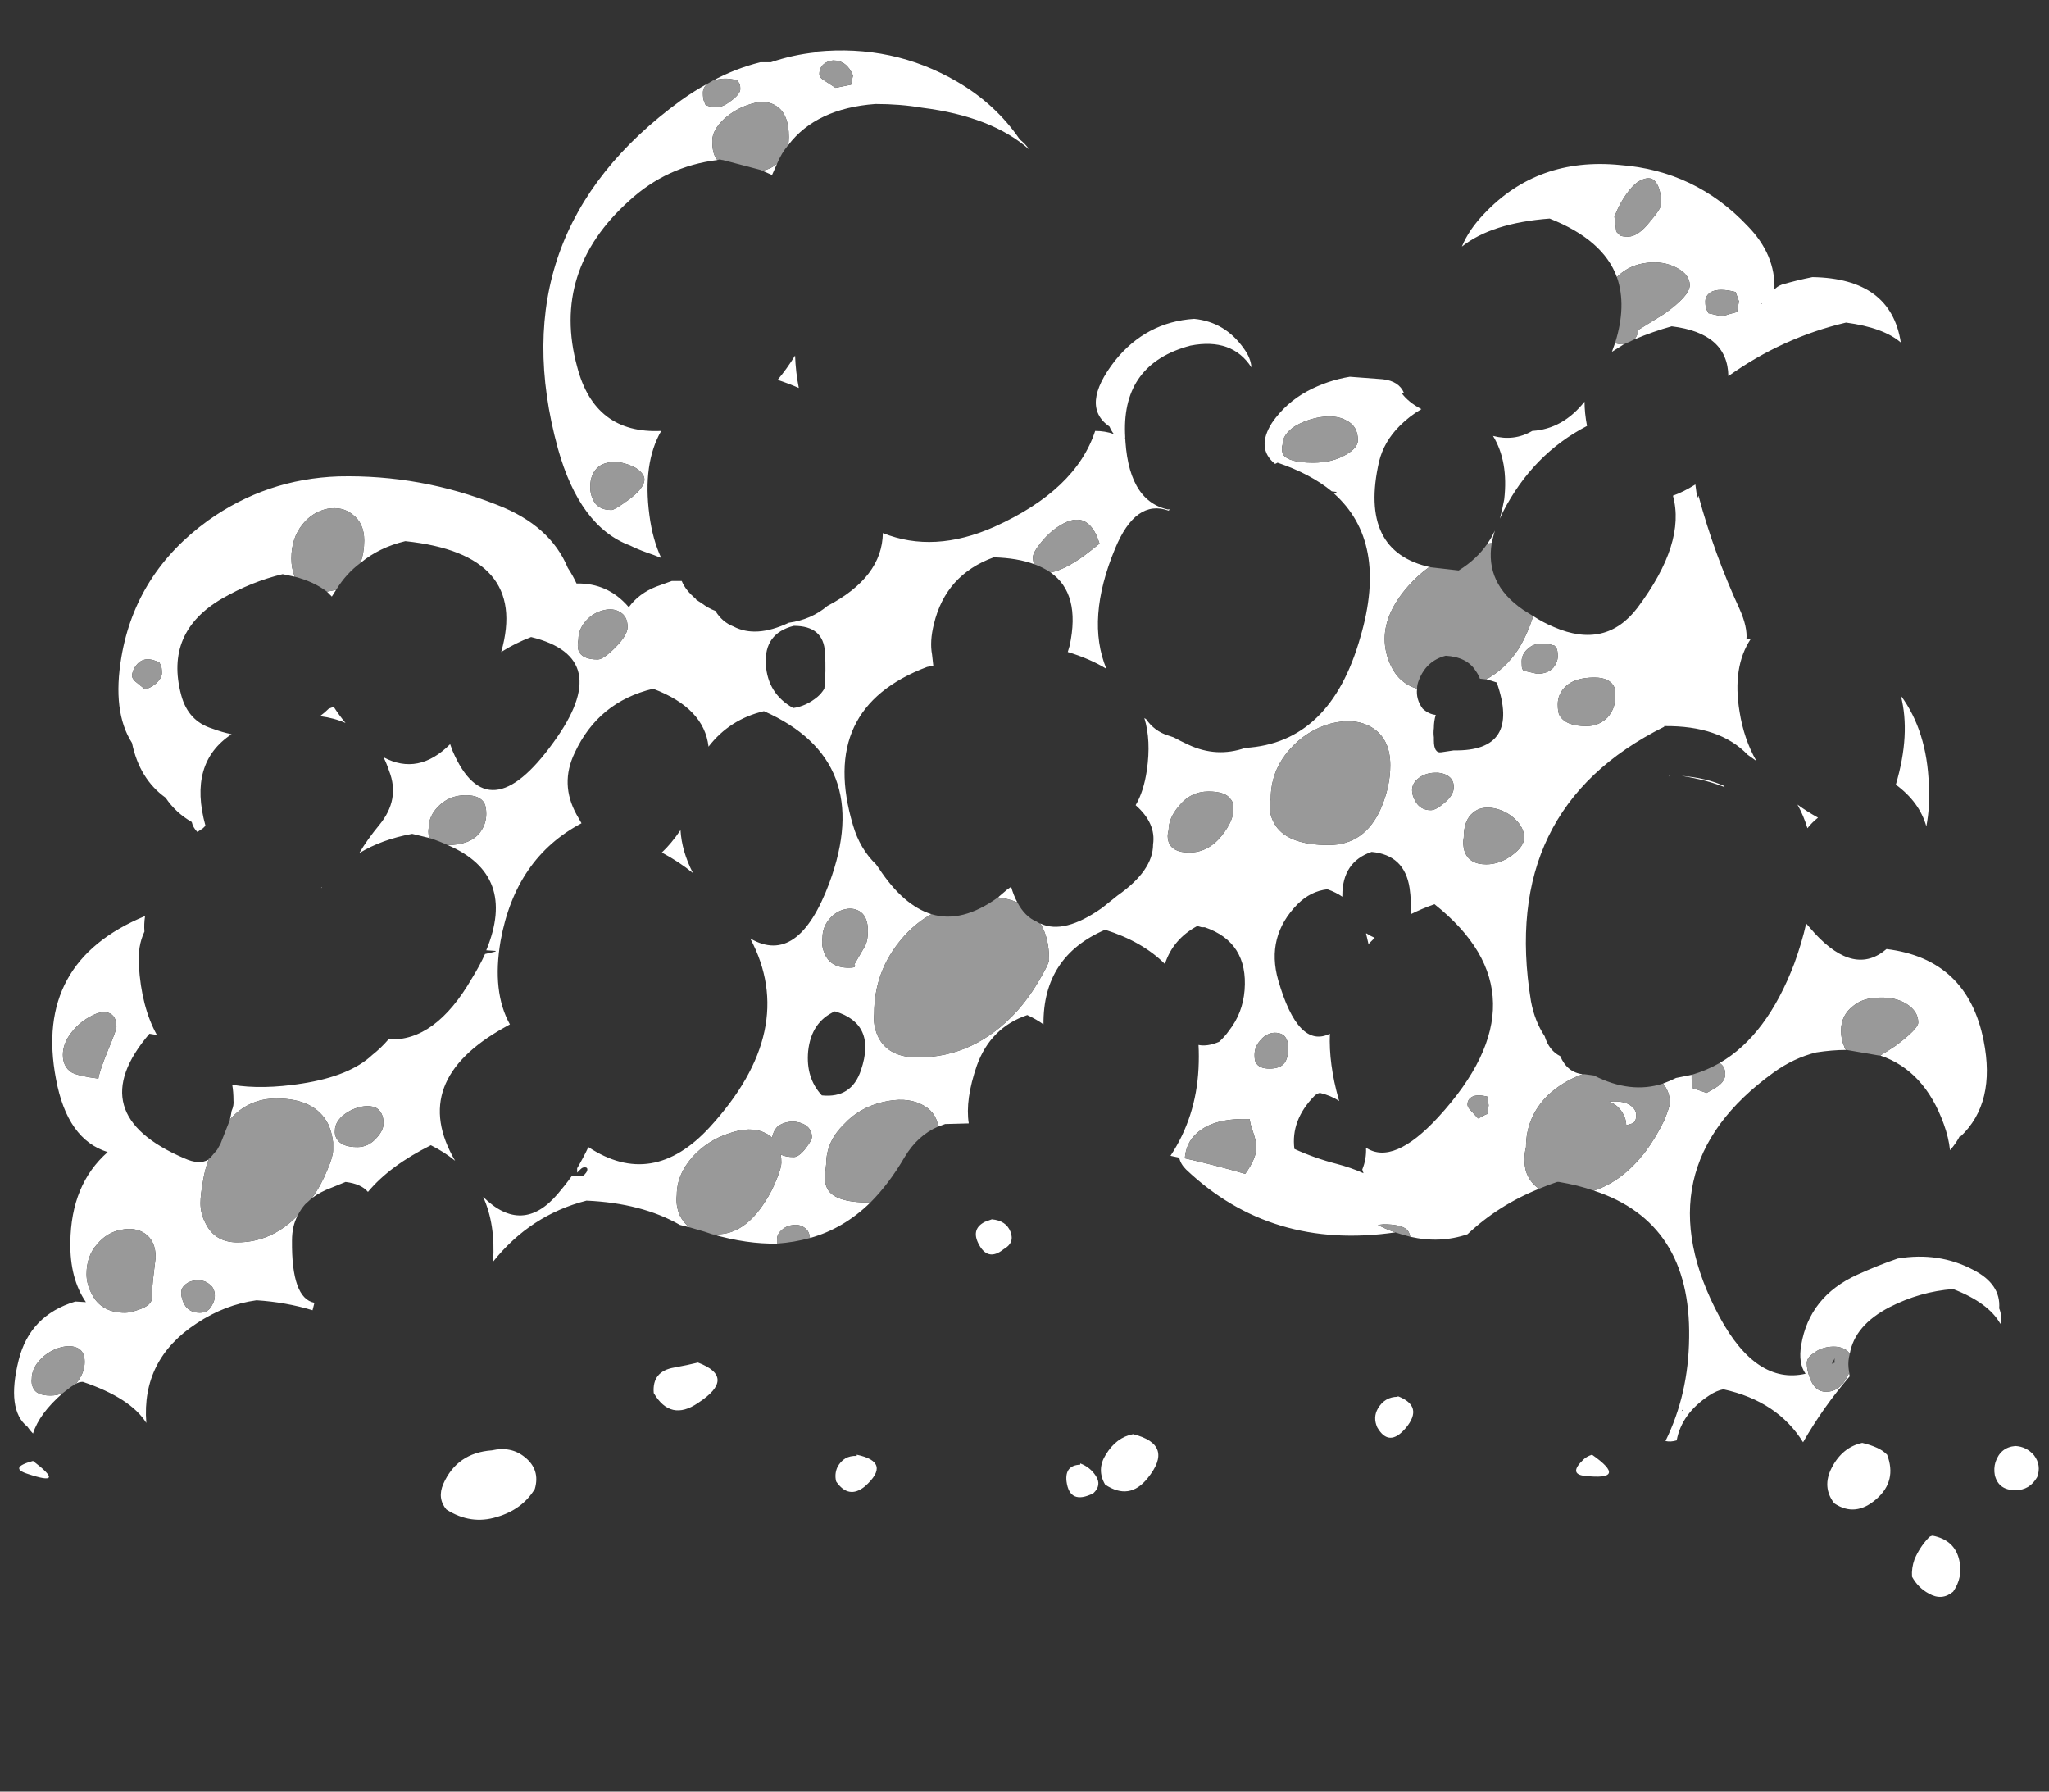 <?xml version="1.0" encoding="UTF-8" standalone="no"?>
<svg xmlns:ffdec="https://www.free-decompiler.com/flash" xmlns:xlink="http://www.w3.org/1999/xlink" ffdec:objectType="frame" height="1006.95px" width="1151.85px" xmlns="http://www.w3.org/2000/svg">
  <rect width="100%" height="100%" fill="#333333" stroke="none"/>
  <g transform="matrix(1.0, 0.0, 0.0, 1.0, 589.75, 812.35)">
    <use ffdec:characterId="2877" height="124.2" transform="matrix(7.0, 0.0, 0.0, 7.0, -581.7, -784.0)" width="162.6" xlink:href="#shape0"/>
  </g>
  <defs>
    <g id="shape0" transform="matrix(1.0, 0.0, 0.0, 1.0, 83.1, 112.0)">
      <path d="M47.0 -88.8 L47.05 -88.85 Q47.3 -89.2 47.3 -89.55 L49.4 -90.85 Q51.45 -92.3 51.45 -93.15 51.45 -94.0 50.4 -94.55 49.35 -95.1 48.05 -94.95 46.65 -94.8 45.7 -93.9 L45.6 -93.8 Q44.5 -96.8 40.2 -98.5 35.55 -98.15 33.15 -96.25 33.7 -97.6 34.95 -98.9 39.25 -103.45 45.85 -102.8 51.9 -102.35 56.1 -97.9 58.35 -95.6 58.25 -92.8 58.45 -93.05 58.85 -93.2 60.05 -93.55 61.3 -93.8 67.6 -93.7 68.4 -88.55 67.0 -89.75 64.0 -90.15 58.9 -88.95 54.55 -85.85 54.5 -89.3 50.0 -89.85 48.55 -89.45 47.0 -88.8 M52.95 -90.9 L54.05 -90.65 54.7 -90.85 55.25 -91.0 55.4 -91.85 55.3 -92.15 Q55.15 -92.5 55.15 -92.6 53.8 -92.95 53.15 -92.6 52.7 -92.3 52.7 -91.85 52.7 -91.4 52.8 -91.2 L52.95 -90.9 M45.45 -88.5 Q45.75 -88.4 46.15 -88.4 L45.2 -87.8 45.45 -88.5 M57.15 -91.75 L57.2 -91.65 57.25 -91.65 57.15 -91.75 M58.15 -92.05 L58.15 -92.05 M38.85 -66.6 Q39.7 -66.05 40.55 -65.7 44.7 -63.9 47.25 -67.25 51.15 -72.45 50.1 -76.25 50.95 -76.55 51.9 -77.15 L52.05 -76.05 52.15 -76.25 Q53.4 -71.6 55.45 -67.15 56.1 -65.7 56.0 -64.7 L56.2 -64.75 56.35 -64.75 Q54.85 -62.5 55.45 -58.9 55.8 -56.7 56.8 -54.95 L56.1 -55.45 Q53.85 -57.8 49.4 -57.75 L49.4 -57.7 Q36.15 -51.1 38.7 -35.65 39.0 -34.05 39.8 -32.85 40.15 -31.7 41.05 -31.25 41.6 -29.95 42.85 -29.8 41.3 -29.25 40.1 -28.15 38.3 -26.4 38.3 -23.95 38.05 -22.95 38.3 -22.0 38.6 -21.1 39.35 -20.6 36.1 -19.3 33.6 -16.95 31.4 -16.2 29.0 -16.75 28.95 -17.05 28.8 -17.25 L28.7 -17.35 Q28.2 -17.75 26.85 -17.75 L26.4 -17.7 26.6 -17.6 Q27.2 -17.3 27.8 -17.1 17.85 -15.65 11.0 -22.15 10.55 -22.6 10.45 -23.1 L9.75 -23.25 Q11.8 -26.35 12.0 -30.25 12.05 -31.25 12.0 -32.15 12.7 -32.0 13.65 -32.4 14.1 -32.8 14.45 -33.3 15.55 -34.7 15.7 -36.55 16.0 -40.4 12.5 -41.6 L12.25 -41.6 11.9 -41.7 Q9.95 -40.65 9.3 -38.65 7.5 -40.45 4.5 -41.4 -0.5 -39.25 -0.45 -33.8 -1.0 -34.2 -1.75 -34.55 -4.7 -33.55 -5.8 -30.5 -6.75 -27.75 -6.45 -25.85 L-8.35 -25.8 Q-8.65 -25.7 -8.9 -25.6 -9.1 -26.85 -10.3 -27.4 -11.55 -28.0 -13.4 -27.55 -15.25 -27.1 -16.45 -25.8 -17.9 -24.4 -17.9 -22.6 L-18.0 -21.7 Q-18.05 -21.1 -17.85 -20.7 -17.35 -19.5 -14.45 -19.5 L-14.35 -19.5 Q-16.5 -17.4 -19.2 -16.65 -19.25 -17.15 -19.55 -17.4 -19.95 -17.75 -20.5 -17.7 -21.05 -17.65 -21.4 -17.35 -21.85 -17.0 -21.85 -16.55 L-21.85 -16.2 Q-24.25 -16.15 -27.05 -16.95 L-26.65 -16.95 Q-24.5 -16.95 -22.85 -19.5 -22.25 -20.4 -21.85 -21.45 -21.5 -22.3 -21.5 -22.7 -21.5 -23.05 -21.55 -23.35 -21.15 -23.15 -20.5 -23.15 -20.1 -23.15 -19.55 -23.85 -19.05 -24.5 -19.05 -24.75 -19.05 -25.35 -19.55 -25.7 -20.05 -26.0 -20.65 -26.0 -21.35 -25.95 -21.8 -25.6 -22.15 -25.25 -22.25 -24.7 -22.5 -24.95 -22.85 -25.1 -24.0 -25.65 -25.7 -25.05 -27.4 -24.5 -28.6 -23.2 -29.9 -21.75 -29.9 -20.1 -30.0 -19.25 -29.65 -18.45 -29.35 -17.85 -28.85 -17.5 L-29.65 -17.7 Q-32.7 -19.45 -37.15 -19.65 -41.65 -18.5 -44.65 -14.75 -44.45 -17.75 -45.45 -19.95 -42.3 -16.85 -39.45 -20.2 -38.85 -20.9 -38.35 -21.6 -38.0 -21.6 -37.6 -21.6 -37.45 -21.6 -37.3 -21.75 -37.15 -21.9 -37.1 -22.05 -37.0 -22.4 -37.45 -22.3 -37.55 -22.25 -37.65 -22.15 L-37.9 -21.9 -37.9 -22.25 Q-37.4 -23.1 -37.0 -23.95 -31.85 -20.55 -27.25 -25.55 -20.1 -33.35 -24.0 -40.7 -20.15 -38.45 -17.65 -45.15 -14.0 -55.0 -22.9 -58.95 -25.65 -58.3 -27.35 -56.1 -27.7 -59.2 -31.8 -60.75 -36.2 -59.7 -38.1 -55.6 -39.3 -53.1 -37.95 -50.65 L-37.55 -49.95 Q-42.85 -47.15 -44.05 -40.5 -44.75 -36.4 -43.3 -33.8 L-43.75 -33.55 Q-51.45 -29.25 -47.7 -22.85 -48.55 -23.55 -49.65 -24.1 -52.95 -22.45 -54.7 -20.35 -55.25 -21.0 -56.5 -21.15 L-57.6 -20.7 Q-58.55 -20.35 -59.2 -19.85 -58.45 -20.9 -57.95 -22.15 -57.5 -23.2 -57.5 -23.7 L-57.5 -24.35 Q-57.6 -25.15 -57.9 -25.8 -58.95 -27.85 -62.05 -27.85 -64.3 -27.85 -65.8 -26.15 L-65.8 -26.1 Q-65.7 -26.5 -65.65 -26.85 -65.45 -27.3 -65.5 -27.7 -65.5 -28.4 -65.6 -28.95 -63.2 -28.55 -60.0 -29.05 -56.15 -29.65 -54.35 -31.35 -53.65 -31.9 -53.05 -32.6 -49.3 -32.4 -46.35 -37.5 -45.7 -38.55 -45.3 -39.45 L-44.45 -39.65 -44.45 -39.7 -45.2 -39.75 Q-42.7 -45.8 -48.3 -48.2 -46.55 -48.2 -45.75 -49.15 -45.2 -49.85 -45.2 -50.7 -45.2 -51.25 -45.35 -51.55 -45.7 -52.2 -46.85 -52.2 -48.2 -52.2 -49.1 -51.25 -49.8 -50.5 -49.8 -49.7 -49.9 -49.25 -49.8 -48.9 L-49.7 -48.75 -51.15 -49.1 Q-53.6 -48.65 -55.4 -47.55 -54.75 -48.65 -53.8 -49.8 -52.1 -51.85 -53.0 -54.15 -53.2 -54.75 -53.45 -55.25 -50.65 -53.75 -48.1 -56.3 L-47.9 -55.75 Q-45.05 -49.15 -39.8 -56.45 -34.85 -63.25 -41.6 -64.9 -42.9 -64.4 -44.0 -63.7 -41.75 -71.55 -51.7 -72.6 -53.8 -72.1 -55.3 -70.85 -55.0 -71.7 -55.0 -72.65 -55.0 -74.05 -55.95 -74.75 -56.75 -75.4 -57.95 -75.2 -59.15 -74.95 -59.95 -73.95 -60.85 -72.85 -60.85 -71.2 -60.85 -70.45 -60.6 -69.8 L-60.6 -69.75 -61.55 -69.95 Q-64.05 -69.35 -66.4 -68.0 -71.05 -65.3 -69.7 -60.25 -69.15 -58.15 -67.2 -57.55 -66.4 -57.25 -65.65 -57.1 -69.15 -54.8 -67.75 -49.75 L-67.95 -49.55 -68.4 -49.25 Q-68.75 -49.6 -68.85 -50.05 -70.15 -50.8 -70.95 -52.0 -73.05 -53.5 -73.65 -56.4 -75.25 -58.9 -74.5 -63.3 -73.35 -70.05 -67.55 -74.25 -62.85 -77.6 -57.05 -77.8 -50.45 -77.95 -44.3 -75.5 -40.05 -73.85 -38.65 -70.45 -38.25 -69.85 -37.95 -69.2 -35.45 -69.25 -33.8 -67.35 L-33.75 -67.3 Q-32.95 -68.4 -31.55 -68.95 L-30.3 -69.4 -29.5 -69.4 Q-29.2 -68.65 -28.35 -67.95 L-28.4 -67.95 Q-28.2 -67.8 -27.95 -67.65 -27.35 -67.2 -26.8 -67.0 -26.25 -66.1 -25.35 -65.75 -23.55 -64.8 -20.9 -66.05 -19.1 -66.3 -17.8 -67.4 -13.4 -69.7 -13.35 -73.25 -9.25 -71.6 -4.4 -73.75 2.15 -76.7 3.7 -81.45 4.5 -81.45 5.2 -81.2 5.0 -81.45 4.85 -81.8 2.45 -83.45 5.3 -87.1 7.8 -90.2 11.65 -90.45 14.15 -90.2 15.65 -88.05 16.2 -87.3 16.25 -86.55 14.7 -88.95 11.35 -88.3 5.9 -86.85 6.1 -81.25 6.25 -75.9 9.5 -75.15 L9.7 -75.15 9.6 -75.05 Q6.95 -76.0 5.3 -72.0 2.95 -66.35 4.6 -62.35 3.3 -63.15 1.5 -63.7 L1.65 -64.2 Q2.55 -68.4 0.1 -70.1 L0.2 -70.1 Q1.1 -70.3 2.25 -71.05 2.75 -71.35 4.05 -72.4 3.6 -73.9 2.7 -74.25 1.95 -74.5 0.95 -73.9 0.1 -73.4 -0.6 -72.55 -1.3 -71.7 -1.3 -71.3 -1.3 -71.0 -1.2 -70.75 -2.55 -71.25 -4.45 -71.3 -8.3 -69.9 -9.25 -65.95 -9.6 -64.55 -9.4 -63.5 -9.35 -63.05 -9.3 -62.6 L-9.8 -62.5 Q-18.55 -59.2 -15.75 -49.8 -15.2 -47.9 -13.9 -46.65 L-13.65 -46.3 Q-11.7 -43.35 -9.45 -42.65 -10.8 -41.9 -11.85 -40.65 -14.05 -38.05 -14.05 -34.65 -14.15 -33.75 -13.75 -32.85 -12.95 -31.15 -10.55 -31.15 -5.95 -31.15 -2.55 -34.9 -1.45 -36.15 -0.65 -37.6 0.0 -38.7 0.0 -39.0 0.0 -40.75 -0.7 -41.9 1.2 -41.0 4.25 -43.15 L5.5 -44.15 Q8.35 -46.15 8.35 -48.25 8.6 -49.95 6.95 -51.4 7.6 -52.5 7.85 -54.2 8.2 -56.6 7.65 -58.4 L7.8 -58.3 Q8.45 -57.35 9.55 -57.0 L10.0 -56.85 Q10.55 -56.55 11.2 -56.25 13.45 -55.2 15.75 -56.0 22.6 -56.4 25.0 -64.9 27.25 -72.55 22.85 -76.45 L23.05 -76.5 23.1 -76.55 22.7 -76.6 Q21.0 -78.0 18.35 -78.9 L18.15 -78.8 Q16.6 -80.05 17.9 -82.1 19.0 -83.7 20.75 -84.65 22.35 -85.5 24.15 -85.8 L26.8 -85.6 Q28.1 -85.45 28.5 -84.5 L28.3 -84.5 Q28.85 -83.75 29.9 -83.2 28.95 -82.65 28.15 -81.85 26.9 -80.6 26.5 -79.0 24.85 -71.75 30.65 -70.5 L30.5 -70.5 Q29.6 -69.85 28.85 -69.0 26.95 -66.85 26.95 -64.75 26.95 -63.65 27.45 -62.6 28.1 -61.2 29.55 -60.75 29.45 -59.9 30.0 -59.15 30.5 -58.7 31.05 -58.65 30.9 -58.15 30.9 -57.6 30.85 -57.2 30.9 -56.85 L30.9 -56.6 Q30.9 -55.55 31.5 -55.65 L32.5 -55.8 Q37.9 -55.7 35.95 -61.25 35.55 -61.4 35.1 -61.5 36.65 -62.35 37.7 -63.95 38.4 -65.1 38.85 -66.5 L38.85 -66.6 M49.3 -29.05 Q49.85 -29.25 50.35 -29.5 L51.6 -29.75 51.6 -29.45 Q51.6 -28.95 51.65 -28.8 L51.65 -28.7 52.8 -28.3 Q53.55 -28.7 53.85 -28.95 54.3 -29.35 54.3 -29.8 54.3 -30.4 53.85 -30.7 57.65 -32.9 59.85 -38.7 60.45 -40.35 60.8 -41.9 L61.5 -41.1 Q64.7 -37.65 67.25 -39.85 73.75 -39.05 75.05 -32.5 76.05 -27.5 73.2 -24.8 L73.2 -24.95 Q72.85 -24.25 72.35 -23.7 72.25 -24.7 71.85 -25.8 70.3 -30.1 66.75 -31.3 67.25 -31.6 68.0 -32.1 69.8 -33.45 69.8 -33.95 69.8 -34.85 68.85 -35.45 67.95 -36.0 66.7 -35.95 65.4 -35.95 64.6 -35.3 63.6 -34.55 63.6 -33.3 63.6 -32.6 63.85 -32.05 63.9 -31.85 64.0 -31.75 62.9 -31.75 61.6 -31.55 59.8 -31.1 58.2 -29.95 47.45 -22.2 53.85 -10.3 56.8 -4.85 60.75 -5.75 60.15 -6.6 60.4 -8.05 61.05 -11.95 64.9 -13.7 66.55 -14.45 68.15 -15.0 71.45 -15.55 74.2 -14.1 76.45 -12.95 76.3 -11.0 76.55 -10.4 76.4 -9.75 75.45 -11.45 72.6 -12.55 69.95 -12.35 67.5 -11.1 64.7 -9.65 64.3 -7.35 64.15 -7.6 63.85 -7.75 63.35 -8.0 62.6 -7.9 61.9 -7.8 61.4 -7.4 60.85 -7.05 60.85 -6.6 60.85 -6.05 61.1 -5.4 61.5 -4.3 62.4 -4.3 63.35 -4.3 63.95 -5.25 64.15 -5.55 64.25 -5.85 64.25 -5.7 64.3 -5.55 62.15 -3.05 60.55 -0.25 58.5 -3.55 54.15 -4.5 53.6 -4.4 53.0 -4.0 50.8 -2.55 50.4 -0.4 49.9 -0.25 49.5 -0.35 51.35 -4.1 51.4 -8.65 51.55 -17.9 43.75 -20.45 46.05 -21.2 47.9 -23.6 48.75 -24.75 49.4 -26.1 49.85 -27.2 49.85 -27.5 49.85 -28.4 49.3 -29.05 M-60.35 -18.45 Q-60.8 -17.6 -60.8 -16.45 -60.85 -11.8 -59.0 -11.45 L-59.15 -10.85 Q-61.3 -11.5 -63.65 -11.65 -66.2 -11.3 -68.45 -9.8 -72.9 -6.9 -72.5 -1.8 -73.75 -3.8 -77.6 -5.1 -77.9 -5.1 -78.15 -4.95 -77.45 -5.8 -77.45 -6.7 -77.45 -7.6 -78.1 -7.85 -78.7 -8.1 -79.6 -7.8 -80.45 -7.5 -81.05 -6.85 -81.7 -6.15 -81.7 -5.35 -81.75 -4.95 -81.6 -4.65 -81.35 -4.0 -80.2 -4.0 -79.65 -4.0 -79.2 -4.2 -81.1 -2.55 -81.6 -0.95 -81.85 -1.2 -82.05 -1.5 -83.75 -2.85 -82.75 -6.85 -81.85 -10.45 -78.2 -11.55 L-77.35 -11.5 Q-78.65 -13.4 -78.6 -16.3 -78.55 -20.95 -75.6 -23.55 -78.85 -24.55 -79.75 -29.4 -81.55 -38.8 -72.6 -42.5 -72.7 -41.85 -72.65 -41.25 -73.2 -40.1 -73.1 -38.55 -72.9 -35.2 -71.65 -32.95 L-72.25 -33.05 Q-77.75 -26.6 -69.45 -23.05 -68.25 -22.5 -67.5 -22.95 -67.8 -22.15 -67.95 -21.2 -68.15 -20.1 -68.15 -19.45 -68.15 -18.6 -67.75 -17.85 -67.0 -16.3 -65.2 -16.3 -62.45 -16.3 -60.35 -18.45 M-57.25 -68.7 L-57.6 -68.15 -58.0 -68.55 Q-57.6 -68.6 -57.25 -68.7 M-4.1 -44.0 L-3.4 -44.6 -3.05 -44.85 Q-2.85 -44.15 -2.55 -43.6 -3.3 -43.9 -4.1 -44.0 M35.2 -72.4 Q35.55 -72.9 35.8 -73.45 35.65 -72.95 35.55 -72.45 L35.2 -72.4 M23.85 -82.3 Q23.05 -82.75 21.75 -82.55 20.6 -82.35 19.7 -81.8 18.75 -81.15 18.75 -80.35 18.7 -80.2 18.7 -80.05 18.7 -79.75 18.8 -79.55 19.25 -78.9 21.2 -78.9 22.75 -78.9 23.85 -79.55 24.8 -80.1 24.8 -80.7 24.8 -81.85 23.85 -82.3 M47.7 -101.65 Q47.1 -101.45 46.5 -100.65 45.85 -99.8 45.4 -98.65 L45.55 -97.45 Q45.75 -97.25 45.85 -97.15 46.0 -97.05 46.5 -97.05 47.3 -97.05 48.25 -98.25 49.15 -99.3 49.15 -99.65 49.15 -100.9 48.7 -101.45 48.35 -101.9 47.7 -101.65 M6.05 -80.85 L6.05 -80.8 6.1 -80.95 6.05 -80.85 M43.0 -83.8 Q43.0 -82.9 43.2 -81.85 38.85 -79.6 36.45 -74.95 L36.2 -74.4 Q36.4 -75.15 36.55 -75.95 36.9 -79.0 35.65 -81.05 37.35 -80.6 38.8 -81.45 41.25 -81.6 43.0 -83.8 M27.4 -54.6 Q27.4 -56.75 25.9 -57.65 24.55 -58.45 22.6 -57.95 20.65 -57.4 19.3 -55.85 17.8 -54.15 17.8 -51.9 17.55 -50.95 18.05 -50.0 19.0 -48.2 22.45 -48.2 25.35 -48.2 26.65 -51.15 27.4 -52.9 27.4 -54.6 M32.5 -52.85 Q32.5 -53.5 31.95 -53.8 31.5 -54.05 30.85 -54.0 30.15 -53.95 29.65 -53.55 29.15 -53.15 29.15 -52.6 29.15 -52.2 29.4 -51.75 29.8 -51.0 30.65 -51.0 31.05 -51.0 31.7 -51.55 32.5 -52.2 32.5 -52.85 M38.15 -48.8 Q38.15 -49.6 37.4 -50.3 36.7 -50.95 35.75 -51.15 34.7 -51.35 34.05 -50.8 33.3 -50.2 33.3 -48.8 33.2 -48.3 33.35 -47.75 33.7 -46.65 35.1 -46.65 36.2 -46.65 37.2 -47.4 38.15 -48.1 38.15 -48.8 M45.45 -59.95 L45.45 -60.3 Q45.5 -60.6 45.4 -60.85 45.05 -61.65 43.8 -61.65 42.25 -61.65 41.5 -60.95 40.85 -60.35 40.85 -59.5 40.85 -58.85 41.0 -58.6 41.5 -57.75 43.15 -57.75 44.15 -57.75 44.85 -58.45 45.45 -59.15 45.45 -59.95 M40.75 -64.0 L40.6 -64.2 Q39.25 -64.65 38.5 -64.0 37.95 -63.55 37.95 -62.95 37.95 -62.45 38.0 -62.35 L38.1 -62.2 39.2 -61.95 Q40.05 -61.95 40.5 -62.45 40.85 -62.9 40.85 -63.35 40.85 -63.8 40.75 -64.0 M25.5 -40.9 L25.45 -41.1 25.5 -41.1 Q25.8 -40.9 26.15 -40.75 L25.65 -40.25 25.5 -40.9 M29.05 -42.65 Q29.1 -43.7 28.95 -44.75 28.55 -47.4 25.9 -47.65 23.55 -46.85 23.55 -44.15 L23.55 -44.05 Q23.05 -44.4 22.35 -44.65 21.0 -44.5 19.95 -43.45 17.4 -40.85 18.4 -37.35 20.0 -31.8 22.55 -33.05 22.45 -30.65 23.25 -27.8 L23.3 -27.65 Q22.6 -28.1 21.75 -28.3 21.5 -28.25 21.3 -28.05 19.4 -26.1 19.7 -23.8 21.35 -23.05 23.1 -22.6 24.25 -22.3 25.25 -21.85 L25.15 -22.15 Q25.5 -23.0 25.45 -23.9 27.65 -22.45 31.25 -26.35 40.2 -36.1 30.95 -43.45 29.95 -43.1 29.05 -42.65 M46.75 -27.25 Q47.15 -26.95 47.15 -26.5 47.15 -26.0 46.85 -25.85 L46.35 -25.7 Q46.35 -26.2 46.05 -26.7 45.65 -27.35 45.05 -27.55 L45.0 -27.6 Q46.2 -27.7 46.75 -27.25 M16.1 -26.2 L15.85 -26.2 Q13.15 -26.25 11.85 -25.05 11.0 -24.3 10.9 -23.05 13.35 -22.5 15.75 -21.8 16.65 -23.05 16.65 -23.95 16.65 -24.35 16.4 -25.1 16.2 -25.65 16.15 -25.95 L16.1 -26.2 M16.6 -30.75 Q16.85 -30.25 17.7 -30.25 18.55 -30.25 18.9 -30.7 19.2 -31.1 19.2 -31.9 19.2 -32.65 18.8 -32.95 18.4 -33.2 17.85 -33.1 17.3 -32.95 16.95 -32.5 16.5 -32.0 16.5 -31.35 16.5 -30.9 16.6 -30.75 M14.6 -51.85 Q14.2 -52.5 12.8 -52.5 11.35 -52.5 10.4 -51.3 9.6 -50.35 9.6 -49.4 9.45 -48.9 9.6 -48.45 9.9 -47.6 11.25 -47.6 12.8 -47.6 13.9 -49.0 14.8 -50.15 14.8 -51.05 14.8 -51.65 14.6 -51.85 M35.3 -27.3 L35.2 -28.0 Q34.4 -28.2 34.0 -28.0 33.6 -27.8 33.6 -27.35 33.6 -27.15 33.9 -26.85 L34.45 -26.25 Q34.6 -26.3 34.85 -26.45 35.1 -26.6 35.2 -26.6 L35.3 -27.3 M28.0 -3.95 Q30.1 -3.15 28.65 -1.4 27.3 0.2 26.35 -1.45 26.0 -2.25 26.4 -2.95 26.95 -3.9 28.0 -3.9 L28.0 -3.95 M70.45 -49.7 Q69.9 -51.65 68.0 -53.05 69.2 -57.1 68.4 -60.2 70.5 -57.35 70.65 -53.05 70.75 -51.25 70.45 -49.7 M60.9 -49.55 Q60.6 -50.55 60.1 -51.45 60.85 -50.9 61.75 -50.4 61.25 -50.0 60.9 -49.55 M49.85 -53.8 L49.9 -53.8 49.75 -53.7 49.85 -53.8 M50.8 -53.75 Q52.75 -53.6 54.2 -52.95 L54.25 -52.85 Q52.75 -53.45 50.8 -53.75 M65.15 -38.35 L65.15 -38.35 M50.8 -2.75 L50.95 -2.85 50.85 -2.85 50.8 -2.75 M77.6 0.05 Q78.5 0.1 79.1 0.8 79.7 1.6 79.35 2.55 78.75 3.6 77.6 3.6 76.25 3.6 75.95 2.4 75.85 1.85 76.0 1.35 76.4 0.15 77.6 0.05 M66.5 0.2 Q66.95 0.4 67.3 0.75 68.1 2.85 66.45 4.3 64.75 5.8 63.05 4.65 62.05 3.35 62.85 1.8 63.7 0.15 65.3 -0.2 65.95 -0.05 66.5 0.2 M69.5 9.15 Q69.9 8.2 70.6 7.45 70.7 7.3 70.95 7.25 72.75 7.6 73.1 9.25 73.4 10.6 72.6 11.75 71.7 12.5 70.65 11.9 69.8 11.45 69.3 10.55 69.25 9.85 69.5 9.15 M43.6 0.75 Q46.6 2.85 43.0 2.45 41.7 2.3 42.9 1.15 43.15 0.9 43.6 0.75 M2.5 1.45 Q3.3 1.75 3.75 2.45 4.25 3.2 3.55 3.85 1.65 4.8 1.4 2.9 1.25 1.6 2.5 1.55 L2.5 1.45 M4.55 0.75 Q5.4 -0.65 6.75 -0.9 10.1 -0.05 7.9 2.65 6.45 4.45 4.5 3.15 3.8 1.95 4.55 0.75 M-27.05 -109.55 Q-25.2 -110.55 -23.2 -111.05 L-22.35 -111.05 Q-20.6 -111.65 -18.7 -111.85 L-18.7 -111.9 Q-12.55 -112.5 -7.4 -109.5 -4.3 -107.7 -2.35 -104.85 -1.9 -104.5 -1.6 -104.05 -4.6 -106.7 -10.2 -107.4 -11.95 -107.7 -13.95 -107.7 -18.7 -107.35 -20.95 -104.4 -20.9 -104.7 -20.9 -105.05 -20.9 -106.85 -21.85 -107.5 -22.7 -108.1 -23.95 -107.7 -25.15 -107.35 -26.1 -106.5 -27.05 -105.6 -27.05 -104.75 -27.05 -103.7 -26.7 -103.3 L-26.65 -103.2 Q-30.7 -102.7 -33.7 -99.95 -40.0 -94.3 -37.9 -86.6 -36.5 -81.2 -31.15 -81.45 -32.65 -78.85 -32.1 -74.7 -31.85 -72.75 -31.15 -71.25 -31.75 -71.5 -32.35 -71.7 -33.05 -71.95 -33.65 -72.25 -37.7 -73.75 -39.45 -80.05 -44.2 -97.35 -29.55 -108.0 -28.5 -108.75 -27.4 -109.35 -27.8 -109.05 -27.8 -108.6 -27.8 -108.1 -27.7 -107.9 L-27.6 -107.65 Q-27.55 -107.6 -27.4 -107.55 -27.15 -107.45 -26.65 -107.45 -26.2 -107.45 -25.55 -107.95 -24.8 -108.5 -24.8 -108.9 -24.8 -109.35 -24.95 -109.45 -25.05 -109.55 -25.05 -109.6 -26.15 -109.9 -27.0 -109.55 L-27.05 -109.55 M-21.85 -102.9 L-22.25 -102.0 -23.05 -102.35 Q-22.4 -102.45 -21.85 -102.9 M-18.45 -110.1 Q-18.45 -109.85 -18.15 -109.65 L-17.15 -109.0 -15.9 -109.25 -15.75 -110.0 Q-16.25 -111.2 -17.35 -111.2 -17.8 -111.15 -18.1 -110.9 -18.45 -110.6 -18.45 -110.1 M-37.8 -64.7 Q-37.9 -64.2 -37.8 -63.85 -37.55 -63.1 -36.25 -63.1 -35.8 -63.1 -34.85 -64.05 -33.85 -65.05 -33.85 -65.7 -33.85 -66.55 -34.45 -66.9 -35.0 -67.25 -35.8 -67.05 -36.6 -66.85 -37.15 -66.25 -37.8 -65.55 -37.8 -64.7 M-35.15 -75.1 Q-34.9 -75.1 -33.8 -75.9 -32.5 -76.85 -32.5 -77.55 -32.5 -78.0 -33.15 -78.45 -33.85 -78.85 -34.65 -78.95 -35.6 -79.0 -36.15 -78.6 -36.85 -78.05 -36.85 -76.95 -36.85 -76.4 -36.65 -76.0 -36.3 -75.1 -35.15 -75.1 M-18.6 -60.1 Q-18.3 -60.35 -18.05 -60.75 -17.9 -62.15 -18.0 -63.65 -18.1 -65.8 -20.5 -65.8 -22.9 -65.2 -22.75 -62.7 -22.6 -60.35 -20.55 -59.2 -19.5 -59.35 -18.6 -60.1 M-21.8 -85.55 Q-21.05 -86.45 -20.4 -87.5 -20.35 -86.15 -20.1 -84.9 -20.9 -85.25 -21.8 -85.55 M-73.65 -61.8 Q-73.65 -61.6 -73.4 -61.35 L-72.6 -60.7 Q-72.2 -60.8 -71.75 -61.15 -71.25 -61.6 -71.25 -62.0 -71.25 -62.5 -71.35 -62.65 L-71.45 -62.85 Q-72.6 -63.45 -73.25 -62.7 -73.6 -62.3 -73.65 -61.8 M-57.45 -59.3 Q-57.0 -58.6 -56.5 -58.0 -57.4 -58.4 -58.55 -58.55 -58.15 -58.85 -57.85 -59.15 L-57.45 -59.3 M-58.45 -44.75 L-58.45 -44.8 -58.4 -44.8 -58.45 -44.75 M-74.55 -17.3 Q-75.65 -17.1 -76.45 -16.15 -77.3 -15.2 -77.3 -13.75 -77.3 -12.95 -76.9 -12.2 -76.15 -10.65 -74.2 -10.65 -73.8 -10.65 -73.1 -10.9 -72.05 -11.25 -72.05 -11.85 -72.05 -12.65 -71.9 -13.85 L-71.75 -15.1 Q-71.75 -16.4 -72.6 -17.0 -73.4 -17.55 -74.55 -17.3 M-77.05 -34.4 Q-77.9 -33.95 -78.55 -33.1 -79.2 -32.25 -79.2 -31.35 -79.2 -30.4 -78.5 -29.95 -77.95 -29.65 -76.35 -29.45 -76.25 -30.1 -75.55 -31.8 -74.9 -33.35 -74.9 -33.6 -74.9 -34.55 -75.6 -34.75 -76.2 -34.9 -77.05 -34.4 M-54.0 -24.7 Q-53.45 -25.3 -53.45 -25.85 -53.45 -26.75 -54.05 -27.1 -54.6 -27.35 -55.4 -27.15 -56.15 -26.95 -56.75 -26.45 -57.35 -25.9 -57.35 -25.3 -57.4 -24.95 -57.2 -24.6 -56.8 -23.95 -55.55 -23.95 -54.65 -23.95 -54.0 -24.7 M-14.75 -40.15 Q-14.55 -40.6 -14.55 -41.3 -14.55 -42.35 -15.1 -42.8 -15.65 -43.2 -16.35 -43.05 -17.1 -42.9 -17.65 -42.25 -18.2 -41.6 -18.2 -40.75 -18.3 -40.15 -18.05 -39.55 -17.6 -38.35 -16.1 -38.35 -15.6 -38.35 -15.6 -38.45 -15.55 -38.55 -15.65 -38.6 L-14.75 -40.15 M-67.45 -12.95 Q-67.8 -13.25 -68.35 -13.25 -68.9 -13.25 -69.25 -13.0 -69.7 -12.7 -69.7 -12.25 -69.7 -11.95 -69.55 -11.55 -69.2 -10.65 -68.2 -10.65 -67.5 -10.65 -67.2 -11.3 -67.0 -11.65 -67.0 -12.0 -67.0 -12.65 -67.45 -12.95 M-15.1 -30.15 Q-13.85 -33.85 -17.2 -34.85 -19.1 -34.0 -19.35 -31.65 -19.55 -29.5 -18.25 -28.1 -15.85 -27.85 -15.1 -30.15 M-31.1 -47.6 Q-30.35 -48.3 -29.6 -49.4 -29.5 -47.7 -28.6 -45.95 -29.7 -46.85 -31.1 -47.6 M-28.2 -6.65 Q-25.05 -5.45 -28.2 -3.4 -30.4 -1.9 -31.75 -4.2 -31.9 -5.95 -30.1 -6.25 -29.0 -6.45 -28.2 -6.65 M-5.15 -17.95 Q-4.9 -18.05 -4.6 -18.15 -3.45 -18.05 -3.1 -17.15 -2.75 -16.25 -3.65 -15.75 -4.95 -14.7 -5.7 -16.25 -6.25 -17.4 -5.15 -17.95 M-15.45 0.75 Q-12.6 1.35 -14.8 3.3 -16.1 4.35 -17.1 2.9 -17.25 2.3 -17.0 1.75 -16.5 0.8 -15.45 0.85 L-15.45 0.75 M-44.35 5.75 Q-46.45 6.4 -48.4 5.15 -49.15 4.25 -48.65 3.1 -47.55 0.6 -44.75 0.4 -43.2 0.05 -42.1 0.95 -40.85 1.95 -41.3 3.5 -42.3 5.15 -44.35 5.75 M-81.6 1.25 Q-78.85 3.35 -82.0 2.3 -83.6 1.8 -81.6 1.25" fill="#ffffff" fill-rule="evenodd" stroke="none"/>
      <path d="M52.95 -90.9 L52.8 -91.2 Q52.7 -91.4 52.7 -91.85 52.7 -92.3 53.15 -92.6 53.8 -92.95 55.15 -92.6 55.15 -92.5 55.3 -92.15 L55.4 -91.85 55.25 -91.0 54.7 -90.85 54.05 -90.65 52.95 -90.9 M45.6 -93.8 L45.7 -93.9 Q46.65 -94.8 48.05 -94.95 49.35 -95.1 50.4 -94.55 51.45 -94.0 51.45 -93.15 51.45 -92.3 49.4 -90.85 L47.3 -89.55 Q47.3 -89.2 47.05 -88.85 L47.0 -88.8 46.8 -88.7 46.15 -88.4 Q45.75 -88.4 45.45 -88.5 46.4 -91.5 45.6 -93.8 M42.85 -29.8 L43.0 -29.8 43.75 -29.7 Q46.7 -28.2 49.3 -29.05 49.85 -28.4 49.85 -27.5 49.85 -27.2 49.4 -26.1 48.75 -24.75 47.9 -23.6 46.05 -21.2 43.75 -20.45 42.45 -20.9 40.95 -21.15 L40.8 -21.15 Q40.05 -20.9 39.35 -20.6 38.6 -21.1 38.3 -22.0 38.05 -22.95 38.3 -23.95 38.3 -26.4 40.1 -28.15 41.3 -29.25 42.85 -29.8 M51.6 -29.75 Q52.8 -30.1 53.85 -30.7 54.3 -30.4 54.3 -29.8 54.3 -29.35 53.85 -28.95 53.55 -28.7 52.8 -28.3 L51.65 -28.7 51.65 -28.8 Q51.6 -28.95 51.6 -29.45 L51.6 -29.75 M66.75 -31.3 L66.65 -31.3 64.05 -31.75 64.0 -31.75 Q63.9 -31.85 63.85 -32.05 63.6 -32.6 63.6 -33.3 63.6 -34.55 64.6 -35.3 65.4 -35.95 66.7 -35.95 67.95 -36.0 68.85 -35.45 69.8 -34.85 69.8 -33.95 69.8 -33.45 68.0 -32.1 67.25 -31.6 66.75 -31.3 M64.3 -7.35 Q64.15 -6.8 64.2 -6.25 L64.25 -5.85 Q64.15 -5.55 63.95 -5.25 63.35 -4.3 62.4 -4.3 61.5 -4.3 61.1 -5.4 60.85 -6.05 60.85 -6.6 60.85 -7.05 61.4 -7.4 61.9 -7.8 62.6 -7.9 63.35 -8.0 63.85 -7.75 64.15 -7.6 64.3 -7.35 M29.0 -16.75 Q28.4 -16.9 27.8 -17.1 27.2 -17.3 26.6 -17.6 L26.4 -17.7 26.85 -17.75 Q28.2 -17.75 28.7 -17.35 L28.8 -17.25 Q28.95 -17.05 29.0 -16.75 M-8.9 -25.6 Q-10.55 -24.9 -11.6 -23.15 -12.85 -21.0 -14.35 -19.5 L-14.45 -19.5 Q-17.35 -19.5 -17.85 -20.7 -18.05 -21.1 -18.0 -21.7 L-17.9 -22.6 Q-17.9 -24.4 -16.45 -25.8 -15.25 -27.1 -13.4 -27.55 -11.55 -28.0 -10.3 -27.4 -9.1 -26.85 -8.9 -25.6 M-19.2 -16.65 Q-20.45 -16.3 -21.85 -16.2 L-21.85 -16.55 Q-21.85 -17.0 -21.4 -17.35 -21.05 -17.65 -20.5 -17.7 -19.95 -17.75 -19.55 -17.4 -19.25 -17.15 -19.2 -16.65 M-27.05 -16.95 L-27.65 -17.15 -28.85 -17.5 Q-29.35 -17.85 -29.65 -18.45 -30.0 -19.25 -29.9 -20.1 -29.9 -21.75 -28.6 -23.2 -27.4 -24.5 -25.7 -25.05 -24.0 -25.65 -22.85 -25.1 -22.5 -24.95 -22.25 -24.7 -22.15 -25.25 -21.8 -25.6 -21.35 -25.95 -20.65 -26.0 -20.05 -26.0 -19.55 -25.7 -19.05 -25.35 -19.05 -24.75 -19.05 -24.5 -19.55 -23.85 -20.1 -23.15 -20.5 -23.15 -21.15 -23.15 -21.55 -23.35 -21.5 -23.05 -21.5 -22.7 -21.5 -22.3 -21.85 -21.45 -22.25 -20.4 -22.85 -19.5 -24.5 -16.95 -26.65 -16.95 L-27.05 -16.95 M-59.2 -19.85 L-59.75 -19.35 Q-60.1 -18.95 -60.35 -18.45 -62.45 -16.3 -65.2 -16.3 -67.0 -16.3 -67.75 -17.85 -68.15 -18.6 -68.15 -19.45 -68.15 -20.1 -67.95 -21.2 -67.8 -22.15 -67.5 -22.95 L-67.5 -23.0 -67.4 -23.05 -66.8 -23.75 -66.75 -23.85 -66.55 -24.2 -65.8 -26.1 -65.8 -26.15 Q-64.3 -27.85 -62.05 -27.85 -58.95 -27.85 -57.9 -25.8 -57.6 -25.15 -57.5 -24.35 L-57.5 -23.7 Q-57.5 -23.2 -57.95 -22.15 -58.45 -20.9 -59.2 -19.85 M-78.15 -4.95 L-78.55 -4.7 -79.2 -4.2 Q-79.65 -4.0 -80.2 -4.0 -81.35 -4.0 -81.6 -4.65 -81.75 -4.95 -81.7 -5.35 -81.7 -6.15 -81.05 -6.85 -80.45 -7.5 -79.6 -7.8 -78.7 -8.1 -78.1 -7.85 -77.45 -7.6 -77.45 -6.7 -77.45 -5.8 -78.15 -4.95 M-48.3 -48.2 Q-48.95 -48.5 -49.7 -48.75 L-49.8 -48.9 Q-49.9 -49.25 -49.8 -49.7 -49.8 -50.5 -49.1 -51.25 -48.2 -52.2 -46.85 -52.2 -45.7 -52.2 -45.35 -51.55 -45.2 -51.25 -45.2 -50.7 -45.2 -49.85 -45.75 -49.15 -46.55 -48.2 -48.3 -48.2 M-55.3 -70.85 Q-56.45 -70.0 -57.25 -68.7 -57.6 -68.6 -58.0 -68.55 -59.05 -69.35 -60.6 -69.75 L-60.6 -69.8 Q-60.85 -70.45 -60.85 -71.2 -60.85 -72.85 -59.95 -73.95 -59.15 -74.95 -57.95 -75.2 -56.75 -75.4 -55.95 -74.75 -55.0 -74.05 -55.0 -72.65 -55.0 -71.7 -55.3 -70.85 M0.1 -70.1 Q-0.5 -70.5 -1.2 -70.75 -1.3 -71.0 -1.3 -71.3 -1.3 -71.7 -0.6 -72.55 0.1 -73.4 0.95 -73.9 1.95 -74.5 2.7 -74.25 3.6 -73.9 4.05 -72.4 2.75 -71.35 2.25 -71.05 1.1 -70.3 0.2 -70.1 L0.1 -70.1 M-9.45 -42.65 Q-7.0 -41.9 -4.1 -44.0 -3.3 -43.9 -2.55 -43.6 -1.95 -42.45 -1.0 -42.05 L-0.75 -41.9 -0.7 -41.9 Q0.0 -40.75 0.0 -39.0 0.0 -38.7 -0.65 -37.6 -1.45 -36.15 -2.55 -34.9 -5.95 -31.15 -10.55 -31.15 -12.95 -31.15 -13.75 -32.85 -14.15 -33.75 -14.05 -34.65 -14.05 -38.05 -11.85 -40.65 -10.8 -41.9 -9.45 -42.65 M30.65 -70.5 L32.85 -70.25 32.9 -70.25 Q34.35 -71.15 35.2 -72.4 L35.55 -72.45 Q35.0 -69.2 38.05 -67.1 L38.85 -66.6 38.85 -66.5 Q38.4 -65.1 37.7 -63.95 36.65 -62.35 35.1 -61.5 L34.65 -61.55 34.6 -61.55 Q34.5 -61.85 34.25 -62.2 33.55 -63.3 31.85 -63.4 30.3 -63.0 29.7 -61.45 29.55 -61.1 29.55 -60.75 28.1 -61.2 27.45 -62.6 26.95 -63.65 26.95 -64.75 26.95 -66.85 28.85 -69.0 29.6 -69.85 30.5 -70.5 L30.65 -70.5 M47.7 -101.65 Q48.35 -101.9 48.7 -101.45 49.15 -100.9 49.15 -99.65 49.15 -99.3 48.25 -98.25 47.3 -97.05 46.5 -97.05 46.0 -97.05 45.85 -97.15 45.75 -97.25 45.55 -97.45 L45.4 -98.65 Q45.85 -99.8 46.5 -100.65 47.1 -101.45 47.7 -101.65 M23.85 -82.3 Q24.8 -81.85 24.8 -80.7 24.8 -80.1 23.85 -79.55 22.75 -78.9 21.2 -78.9 19.25 -78.9 18.8 -79.55 18.7 -79.75 18.7 -80.05 18.7 -80.2 18.75 -80.35 18.75 -81.15 19.7 -81.8 20.6 -82.35 21.75 -82.55 23.05 -82.75 23.85 -82.3 M40.75 -64.0 Q40.85 -63.8 40.85 -63.35 40.85 -62.9 40.5 -62.45 40.05 -61.95 39.2 -61.95 L38.1 -62.2 38.0 -62.35 Q37.95 -62.45 37.95 -62.95 37.95 -63.55 38.5 -64.0 39.25 -64.65 40.6 -64.2 L40.75 -64.0 M45.45 -59.95 Q45.45 -59.15 44.85 -58.45 44.15 -57.75 43.15 -57.75 41.5 -57.75 41.0 -58.6 40.85 -58.85 40.85 -59.5 40.85 -60.35 41.5 -60.95 42.25 -61.65 43.8 -61.65 45.05 -61.65 45.4 -60.85 45.5 -60.6 45.45 -60.3 L45.45 -59.95 M38.15 -48.8 Q38.15 -48.1 37.2 -47.4 36.2 -46.65 35.1 -46.65 33.7 -46.65 33.35 -47.75 33.2 -48.3 33.3 -48.8 33.3 -50.2 34.05 -50.8 34.7 -51.35 35.75 -51.15 36.7 -50.95 37.4 -50.3 38.15 -49.6 38.15 -48.8 M32.5 -52.85 Q32.5 -52.2 31.7 -51.55 31.05 -51.0 30.65 -51.0 29.8 -51.0 29.4 -51.75 29.15 -52.2 29.15 -52.6 29.15 -53.15 29.65 -53.55 30.15 -53.95 30.85 -54.0 31.5 -54.05 31.95 -53.8 32.5 -53.5 32.5 -52.85 M27.4 -54.6 Q27.4 -52.9 26.65 -51.15 25.35 -48.2 22.45 -48.2 19.0 -48.2 18.05 -50.0 17.55 -50.95 17.8 -51.9 17.8 -54.15 19.3 -55.85 20.65 -57.4 22.6 -57.95 24.55 -58.45 25.9 -57.65 27.4 -56.75 27.4 -54.6 M14.6 -51.85 Q14.8 -51.65 14.8 -51.05 14.8 -50.15 13.9 -49.0 12.8 -47.6 11.25 -47.6 9.9 -47.6 9.6 -48.45 9.45 -48.9 9.6 -49.4 9.6 -50.35 10.4 -51.3 11.35 -52.5 12.8 -52.5 14.2 -52.5 14.6 -51.85 M16.6 -30.75 Q16.5 -30.9 16.5 -31.35 16.5 -32.0 16.95 -32.5 17.3 -32.95 17.85 -33.1 18.4 -33.2 18.8 -32.95 19.2 -32.65 19.2 -31.9 19.2 -31.1 18.9 -30.7 18.55 -30.25 17.7 -30.25 16.85 -30.25 16.6 -30.75 M16.1 -26.2 L16.15 -25.95 Q16.2 -25.65 16.4 -25.1 16.65 -24.35 16.65 -23.95 16.65 -23.05 15.75 -21.8 13.35 -22.5 10.9 -23.05 11.0 -24.3 11.85 -25.05 13.15 -26.25 15.85 -26.2 L16.1 -26.2 M46.75 -27.25 Q46.2 -27.7 45.0 -27.6 L45.05 -27.55 Q45.65 -27.35 46.05 -26.7 46.35 -26.2 46.35 -25.7 L46.85 -25.85 Q47.15 -26.0 47.15 -26.5 47.15 -26.95 46.75 -27.25 M35.3 -27.3 L35.2 -26.6 Q35.1 -26.6 34.85 -26.45 34.6 -26.3 34.45 -26.25 L33.9 -26.85 Q33.6 -27.15 33.6 -27.35 33.6 -27.8 34.0 -28.0 34.4 -28.2 35.2 -28.0 L35.3 -27.3 M63.1 -7.0 L62.85 -6.55 63.1 -6.65 Q63.05 -6.8 63.1 -7.0 M-27.05 -109.55 L-27.0 -109.55 Q-26.15 -109.9 -25.05 -109.6 -25.05 -109.55 -24.95 -109.45 -24.8 -109.35 -24.8 -108.9 -24.8 -108.5 -25.55 -107.95 -26.2 -107.45 -26.65 -107.45 -27.15 -107.45 -27.4 -107.55 -27.55 -107.6 -27.6 -107.65 L-27.7 -107.9 Q-27.8 -108.1 -27.8 -108.6 -27.8 -109.05 -27.4 -109.35 L-27.05 -109.55 M-26.65 -103.2 L-26.7 -103.3 Q-27.05 -103.7 -27.05 -104.75 -27.05 -105.6 -26.1 -106.5 -25.15 -107.35 -23.95 -107.7 -22.7 -108.1 -21.85 -107.5 -20.9 -106.85 -20.9 -105.05 -20.9 -104.7 -20.95 -104.4 -21.5 -103.75 -21.85 -102.9 -22.4 -102.45 -23.05 -102.35 L-23.15 -102.4 -26.2 -103.2 -26.25 -103.2 -26.45 -103.25 -26.65 -103.2 M-18.45 -110.1 Q-18.45 -110.6 -18.1 -110.9 -17.8 -111.15 -17.35 -111.2 -16.25 -111.2 -15.75 -110.0 L-15.9 -109.25 -17.15 -109.0 -18.15 -109.65 Q-18.45 -109.85 -18.45 -110.1 M-35.15 -75.1 Q-36.3 -75.1 -36.65 -76.0 -36.85 -76.4 -36.85 -76.95 -36.85 -78.05 -36.15 -78.6 -35.6 -79.0 -34.65 -78.95 -33.85 -78.85 -33.15 -78.45 -32.5 -78.0 -32.5 -77.55 -32.5 -76.85 -33.8 -75.9 -34.9 -75.1 -35.15 -75.1 M-37.8 -64.7 Q-37.8 -65.55 -37.15 -66.25 -36.6 -66.85 -35.8 -67.05 -35.0 -67.25 -34.45 -66.9 -33.85 -66.55 -33.85 -65.7 -33.85 -65.05 -34.85 -64.05 -35.8 -63.1 -36.25 -63.1 -37.55 -63.1 -37.8 -63.85 -37.9 -64.2 -37.8 -64.7 M-73.65 -61.8 Q-73.6 -62.3 -73.25 -62.7 -72.6 -63.45 -71.45 -62.85 L-71.35 -62.65 Q-71.25 -62.5 -71.25 -62.0 -71.25 -61.6 -71.75 -61.15 -72.2 -60.8 -72.6 -60.7 L-73.4 -61.35 Q-73.65 -61.6 -73.65 -61.8 M-77.05 -34.4 Q-76.2 -34.9 -75.6 -34.75 -74.9 -34.55 -74.9 -33.6 -74.9 -33.35 -75.55 -31.8 -76.25 -30.1 -76.35 -29.45 -77.95 -29.65 -78.5 -29.95 -79.2 -30.4 -79.2 -31.35 -79.2 -32.25 -78.55 -33.1 -77.9 -33.95 -77.05 -34.4 M-74.55 -17.3 Q-73.4 -17.55 -72.6 -17.0 -71.75 -16.4 -71.75 -15.1 L-71.9 -13.85 Q-72.05 -12.65 -72.05 -11.85 -72.05 -11.25 -73.1 -10.9 -73.8 -10.65 -74.2 -10.65 -76.15 -10.65 -76.9 -12.2 -77.3 -12.95 -77.3 -13.75 -77.3 -15.2 -76.45 -16.15 -75.65 -17.1 -74.55 -17.3 M-54.0 -24.7 Q-54.65 -23.95 -55.55 -23.95 -56.8 -23.95 -57.2 -24.6 -57.4 -24.95 -57.35 -25.3 -57.35 -25.9 -56.75 -26.45 -56.15 -26.95 -55.4 -27.15 -54.6 -27.35 -54.05 -27.1 -53.45 -26.75 -53.45 -25.85 -53.45 -25.3 -54.0 -24.7 M-67.45 -12.95 Q-67.0 -12.65 -67.0 -12.0 -67.0 -11.65 -67.2 -11.3 -67.5 -10.65 -68.2 -10.65 -69.2 -10.65 -69.55 -11.55 -69.7 -11.95 -69.7 -12.25 -69.7 -12.7 -69.25 -13.0 -68.9 -13.25 -68.35 -13.25 -67.8 -13.25 -67.45 -12.95 M-14.75 -40.15 L-15.65 -38.6 Q-15.55 -38.55 -15.6 -38.45 -15.6 -38.35 -16.1 -38.35 -17.6 -38.35 -18.05 -39.55 -18.3 -40.15 -18.2 -40.75 -18.2 -41.6 -17.65 -42.25 -17.1 -42.9 -16.35 -43.05 -15.65 -43.2 -15.1 -42.8 -14.55 -42.35 -14.55 -41.3 -14.55 -40.6 -14.75 -40.15" fill="#999999" fill-rule="evenodd" stroke="none"/>
    </g>
  </defs>
</svg>
